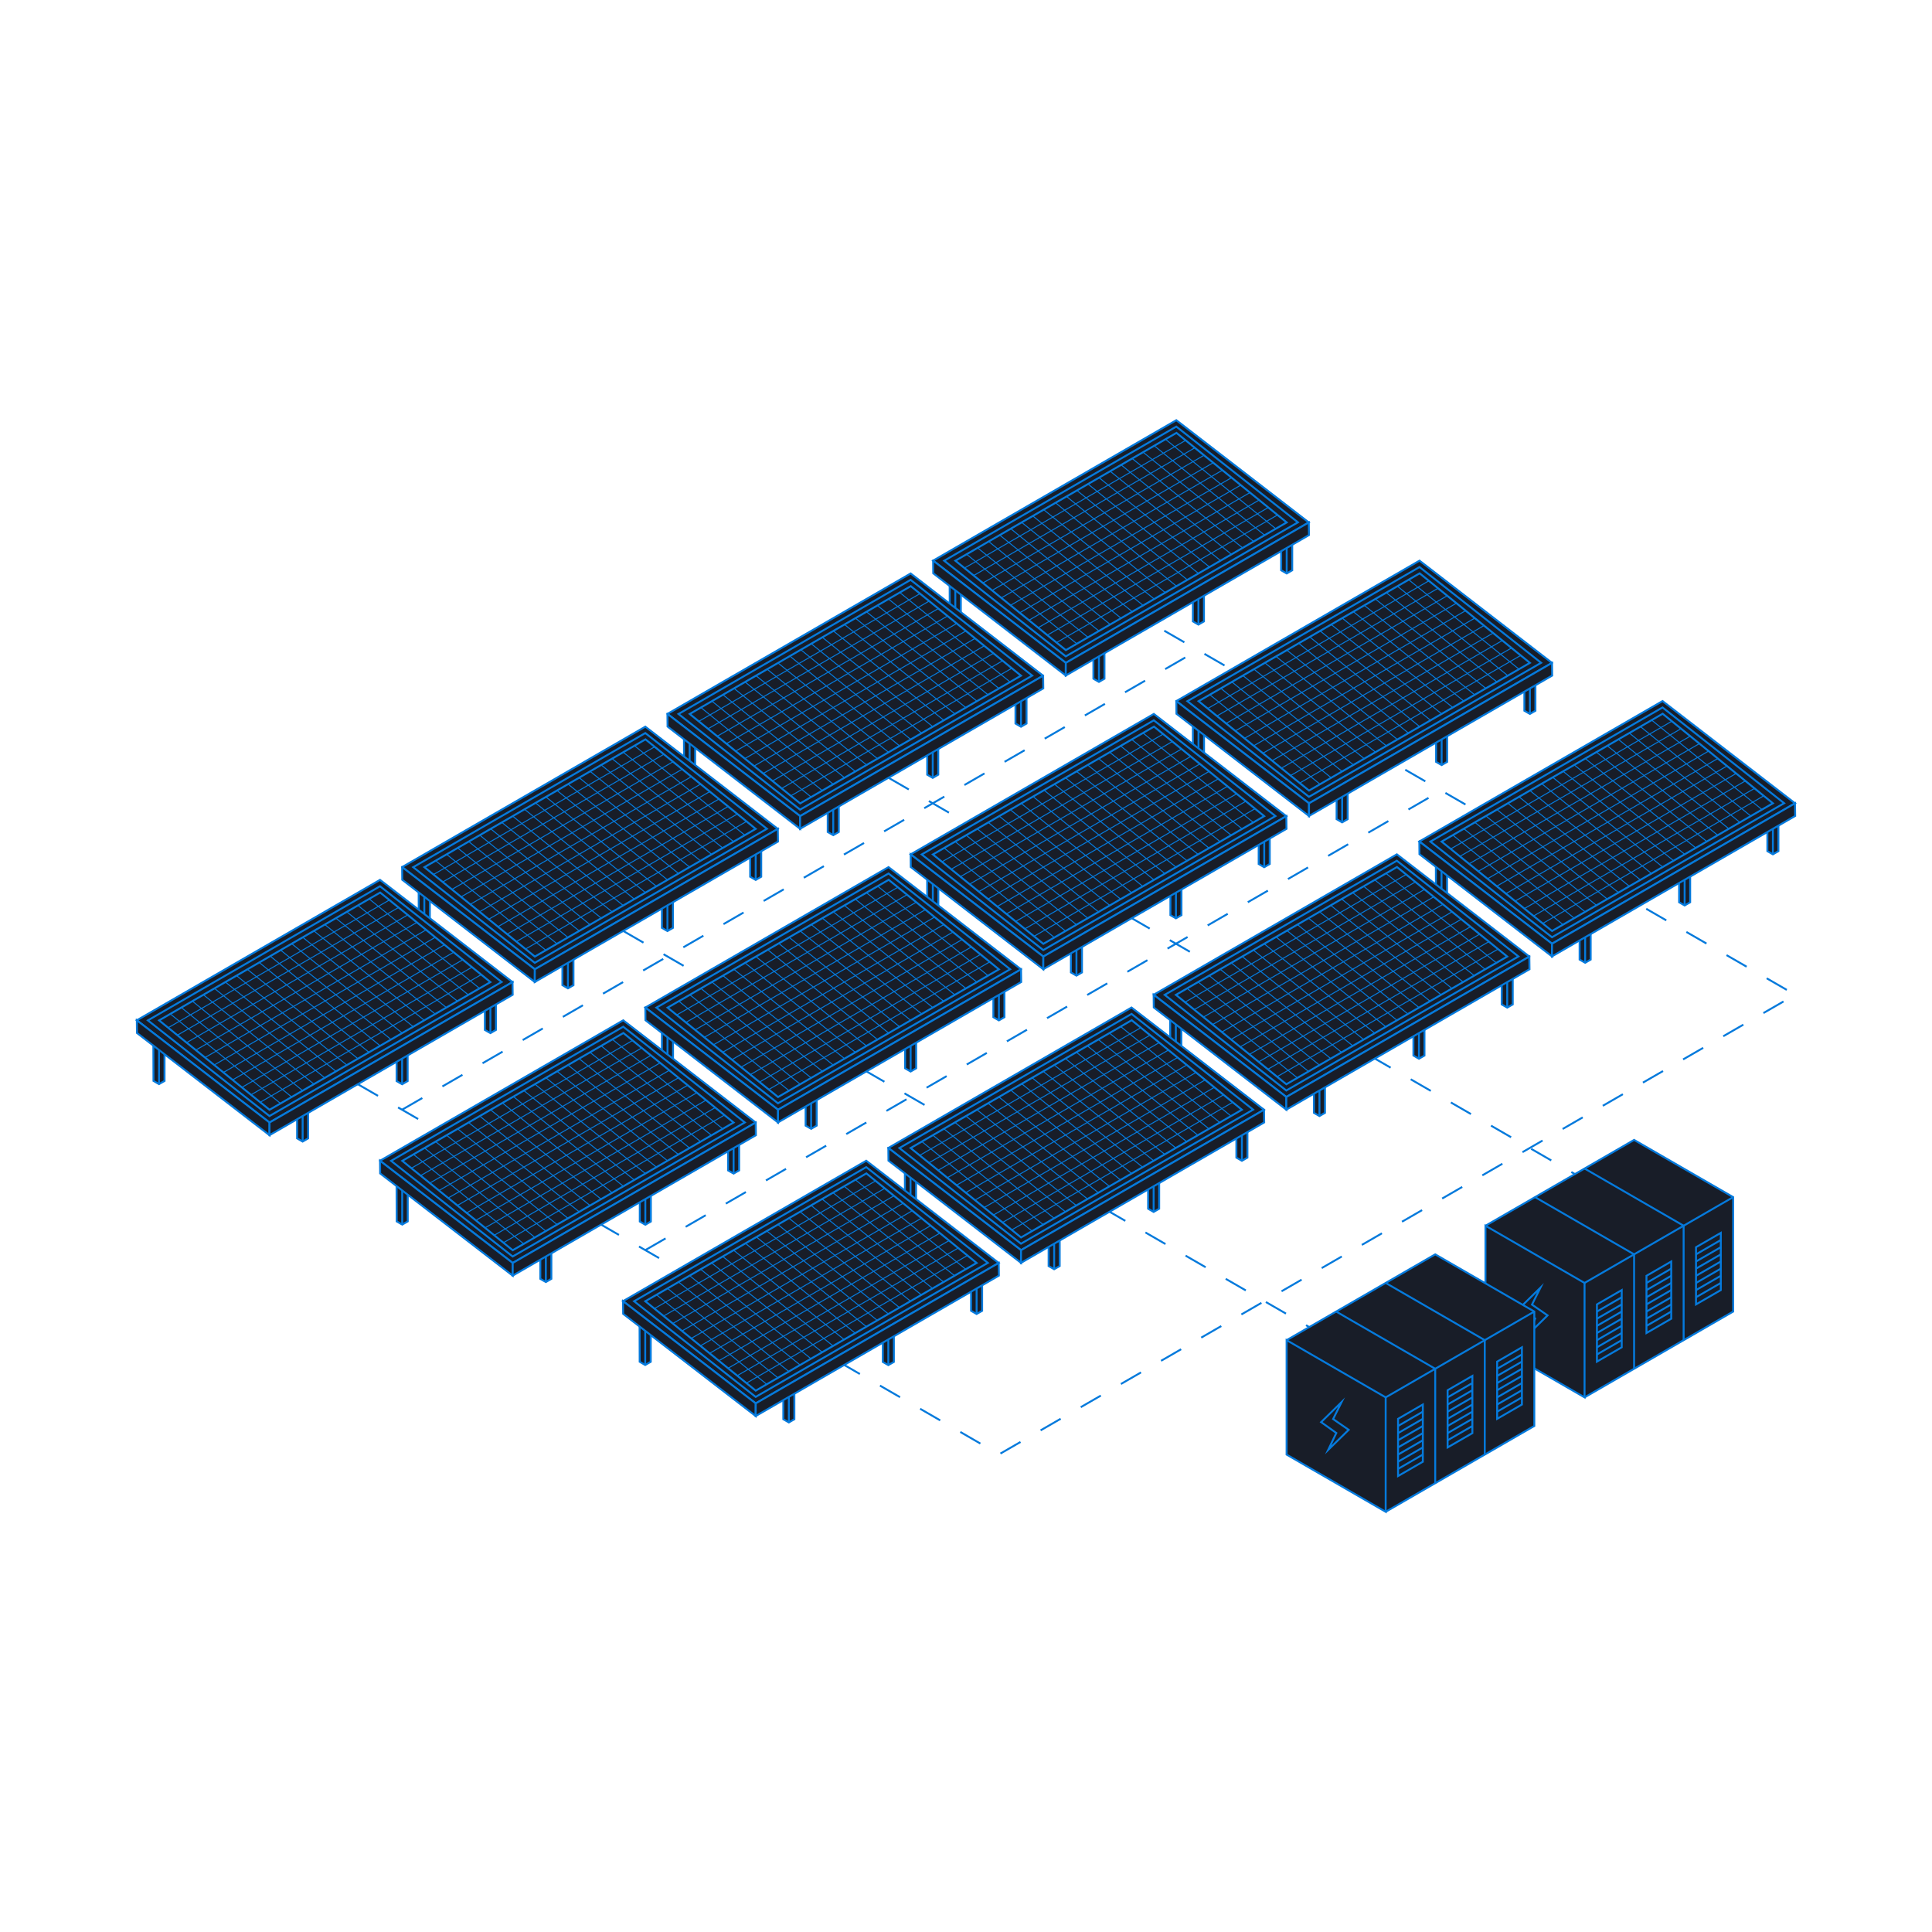 <svg id="Final_Illustrations_copy" data-name="Final Illustrations copy" xmlns="http://www.w3.org/2000/svg" viewBox="0 0 2000 2000"><defs><style>.cls-1,.cls-4{fill:none;}.cls-1,.cls-2,.cls-3,.cls-4{stroke:#057adc;stroke-miterlimit:10;}.cls-1,.cls-2,.cls-4{stroke-width:2px;}.cls-1{stroke-dasharray:24;}.cls-2,.cls-3{fill:#181d28;}</style></defs><polyline class="cls-1" points="370.51 1122.42 1034.23 1505.53 1858.36 1029.74 1194.44 646.67"/><line class="cls-1" x1="645.34" y1="963.83" x2="1370.29" y2="1382.41"/><line class="cls-1" x1="919.98" y1="805.25" x2="1639.71" y2="1220.82"/><line class="cls-1" x1="416.39" y1="1148.67" x2="1240.17" y2="673.02"/><line class="cls-1" x1="668.21" y1="1294" x2="1491.97" y2="818.36"/><polyline class="cls-2" points="1234.85 752 1234.97 788.54 1240.69 791.84 1246.41 788.54 1246.41 760.92"/><line class="cls-2" x1="1240.69" y1="791.84" x2="1240.69" y2="756.51"/><polyline class="cls-2" points="1383.65 828.18 1383.65 848 1389.38 851.31 1395.1 848 1395.1 821.58"/><line class="cls-2" x1="1389.38" y1="851.31" x2="1389.38" y2="824.88"/><polyline class="cls-2" points="1578.02 715.86 1578.02 735.75 1583.74 739.05 1589.46 735.75 1589.46 709.25"/><line class="cls-2" x1="1583.74" y1="739.05" x2="1583.74" y2="712.55"/><polyline class="cls-2" points="1486.64 768.72 1486.64 788.68 1492.37 791.99 1498.09 788.68 1498.09 762.11"/><line class="cls-2" x1="1492.37" y1="791.99" x2="1492.37" y2="765.52"/><polygon class="cls-2" points="1355.1 831.58 1217.72 725.76 1217.72 725.75 1469.48 580.4 1606.63 686.21 1606.63 686.22 1355.1 831.58"/><polygon class="cls-2" points="1217.72 725.76 1217.86 738.9 1355.05 844.7 1355.05 844.7 1355.1 831.58 1217.73 725.76 1217.72 725.76"/><polygon class="cls-2" points="1355.05 844.7 1355.1 831.58 1606.63 686.22 1606.63 686.22 1606.8 699.34 1355.05 844.7 1355.05 844.7"/><polygon class="cls-2" points="1229.17 725.86 1355.05 824.88 1595.36 686.12 1469.47 587.01 1229.17 725.86"/><polygon class="cls-2" points="1240.78 725.86 1355.1 818.41 1583.74 686.21 1469.62 593.52 1240.78 725.86"/><line class="cls-3" x1="1458.24" y1="600.11" x2="1572.47" y2="692.73"/><line class="cls-3" x1="1252.37" y1="719.16" x2="1366.49" y2="811.83"/><line class="cls-3" x1="1263.79" y1="712.55" x2="1377.93" y2="805.06"/><line class="cls-3" x1="1275.22" y1="705.94" x2="1389.38" y2="798.6"/><line class="cls-3" x1="1286.65" y1="699.34" x2="1401.06" y2="791.84"/><line class="cls-3" x1="1298.11" y1="692.76" x2="1412.26" y2="785.36"/><line class="cls-3" x1="1309.43" y1="686.21" x2="1423.91" y2="778.63"/><line class="cls-3" x1="1320.92" y1="679.51" x2="1435.15" y2="772.13"/><line class="cls-3" x1="1332.16" y1="673.02" x2="1446.59" y2="765.51"/><line class="cls-3" x1="1344.93" y1="666.3" x2="1458.04" y2="758.9"/><line class="cls-3" x1="1355.82" y1="659.34" x2="1469.62" y2="752.2"/><line class="cls-3" x1="1366.67" y1="653.19" x2="1480.92" y2="745.66"/><line class="cls-3" x1="1378.05" y1="646.48" x2="1492.48" y2="739.05"/><line class="cls-3" x1="1389.48" y1="639.87" x2="1503.89" y2="732.42"/><line class="cls-3" x1="1401.06" y1="633.26" x2="1515.42" y2="725.86"/><line class="cls-3" x1="1412.72" y1="626.97" x2="1526.58" y2="719.27"/><line class="cls-3" x1="1423.91" y1="620.17" x2="1538.14" y2="712.6"/><line class="cls-3" x1="1435.27" y1="613.67" x2="1549.58" y2="705.96"/><line class="cls-3" x1="1446.59" y1="606.84" x2="1560.87" y2="699.43"/><line class="cls-3" x1="1250.17" y1="733.46" x2="1479.14" y2="601.26"/><line class="cls-3" x1="1259.69" y1="741.18" x2="1488.44" y2="609.1"/><line class="cls-3" x1="1269.22" y1="748.89" x2="1498.16" y2="616.7"/><line class="cls-3" x1="1278.75" y1="756.61" x2="1507.67" y2="624.43"/><line class="cls-3" x1="1288.28" y1="764.32" x2="1517.18" y2="632.15"/><line class="cls-3" x1="1298" y1="771.92" x2="1526.58" y2="639.94"/><line class="cls-3" x1="1307.33" y1="779.75" x2="1536.2" y2="647.6"/><line class="cls-3" x1="1316.86" y1="787.46" x2="1545.71" y2="655.32"/><line class="cls-3" x1="1326.44" y1="795.21" x2="1555.22" y2="663.04"/><line class="cls-3" x1="1335.92" y1="802.89" x2="1564.73" y2="670.77"/><line class="cls-3" x1="1345.44" y1="810.6" x2="1574.24" y2="678.49"/><polyline class="cls-2" points="959.81 910.66 959.93 947.2 965.66 950.5 971.38 947.2 971.38 919.58"/><line class="cls-2" x1="965.66" y1="950.5" x2="965.66" y2="915.17"/><polyline class="cls-2" points="1108.62 986.85 1108.62 1006.67 1114.34 1009.97 1120.06 1006.67 1120.06 980.24"/><line class="cls-2" x1="1114.34" y1="1009.97" x2="1114.34" y2="983.55"/><polyline class="cls-2" points="1302.98 874.52 1302.98 894.41 1308.7 897.72 1314.43 894.41 1314.43 867.91"/><line class="cls-2" x1="1308.71" y1="897.72" x2="1308.71" y2="871.22"/><polyline class="cls-2" points="1211.61 927.38 1211.61 947.35 1217.33 950.65 1223.05 947.35 1223.05 920.77"/><line class="cls-2" x1="1217.33" y1="950.65" x2="1217.33" y2="924.18"/><polygon class="cls-2" points="1080.06 990.24 942.69 884.42 942.69 884.42 1194.44 739.07 1331.6 844.88 1331.6 844.88 1080.06 990.24"/><polygon class="cls-2" points="942.69 884.42 942.83 897.56 1080.01 1003.37 1080.01 1003.36 1080.06 990.24 942.69 884.42 942.69 884.42"/><polygon class="cls-2" points="1080.01 1003.36 1080.06 990.24 1331.6 844.88 1331.6 844.88 1331.77 858 1080.02 1003.37 1080.01 1003.36"/><polygon class="cls-2" points="954.13 884.53 1080.01 983.54 1320.32 844.78 1194.43 745.67 954.13 884.53"/><polygon class="cls-2" points="965.74 884.53 1080.06 977.08 1308.7 844.88 1194.59 752.19 965.74 884.53"/><line class="cls-3" x1="1183.2" y1="758.77" x2="1297.44" y2="851.39"/><line class="cls-3" x1="977.33" y1="877.82" x2="1091.45" y2="970.49"/><line class="cls-3" x1="988.76" y1="871.22" x2="1102.9" y2="963.72"/><line class="cls-3" x1="1000.18" y1="864.61" x2="1114.34" y2="957.26"/><line class="cls-3" x1="1011.61" y1="858" x2="1126.02" y2="950.5"/><line class="cls-3" x1="1023.08" y1="851.42" x2="1137.23" y2="944.03"/><line class="cls-3" x1="1034.39" y1="844.88" x2="1148.87" y2="937.29"/><line class="cls-3" x1="1045.89" y1="838.18" x2="1160.11" y2="930.79"/><line class="cls-3" x1="1057.12" y1="831.68" x2="1171.56" y2="924.18"/><line class="cls-3" x1="1069.89" y1="824.96" x2="1183" y2="917.56"/><line class="cls-3" x1="1080.78" y1="818" x2="1194.59" y2="910.86"/><line class="cls-3" x1="1091.63" y1="811.85" x2="1205.89" y2="904.33"/><line class="cls-3" x1="1103.02" y1="805.14" x2="1217.44" y2="897.71"/><line class="cls-3" x1="1114.44" y1="798.53" x2="1228.85" y2="891.08"/><line class="cls-3" x1="1126.02" y1="791.93" x2="1240.38" y2="884.53"/><line class="cls-3" x1="1137.68" y1="785.63" x2="1251.54" y2="877.93"/><line class="cls-3" x1="1148.87" y1="778.83" x2="1263.1" y2="871.26"/><line class="cls-3" x1="1160.23" y1="772.34" x2="1274.55" y2="864.63"/><line class="cls-3" x1="1171.56" y1="765.51" x2="1285.84" y2="858.09"/><line class="cls-3" x1="975.13" y1="892.13" x2="1204.1" y2="759.92"/><line class="cls-3" x1="984.66" y1="899.84" x2="1213.4" y2="767.76"/><line class="cls-3" x1="994.19" y1="907.56" x2="1223.12" y2="775.37"/><line class="cls-3" x1="1003.71" y1="915.27" x2="1232.63" y2="783.09"/><line class="cls-3" x1="1013.24" y1="922.98" x2="1242.14" y2="790.81"/><line class="cls-3" x1="1022.96" y1="930.58" x2="1251.54" y2="798.6"/><line class="cls-3" x1="1032.3" y1="938.41" x2="1261.16" y2="806.26"/><line class="cls-3" x1="1041.82" y1="946.12" x2="1270.67" y2="813.99"/><line class="cls-3" x1="1051.4" y1="953.87" x2="1280.18" y2="821.71"/><line class="cls-3" x1="1060.88" y1="961.55" x2="1289.69" y2="829.43"/><line class="cls-3" x1="1070.41" y1="969.26" x2="1299.2" y2="837.16"/><polyline class="cls-2" points="685.17 1069.24 685.29 1105.78 691.01 1109.08 696.73 1105.78 696.73 1078.16"/><line class="cls-2" x1="691.01" y1="1109.08" x2="691.01" y2="1073.75"/><polyline class="cls-2" points="833.97 1145.43 833.97 1165.25 839.7 1168.55 845.42 1165.25 845.42 1138.82"/><line class="cls-2" x1="839.69" y1="1168.55" x2="839.69" y2="1142.13"/><polyline class="cls-2" points="1028.34 1033.1 1028.34 1052.99 1034.06 1056.3 1039.78 1052.99 1039.78 1026.49"/><line class="cls-2" x1="1034.06" y1="1056.3" x2="1034.06" y2="1029.79"/><polyline class="cls-2" points="936.97 1085.96 936.97 1105.92 942.69 1109.23 948.41 1105.92 948.41 1079.35"/><line class="cls-2" x1="942.69" y1="1109.23" x2="942.69" y2="1082.76"/><polygon class="cls-2" points="805.42 1148.82 668.04 1043 668.04 1043 919.8 897.64 1056.95 1003.45 1056.95 1003.46 805.42 1148.82"/><polygon class="cls-2" points="668.04 1043 668.18 1056.14 805.37 1161.94 805.37 1161.94 805.42 1148.82 668.05 1043 668.04 1043"/><polygon class="cls-2" points="805.37 1161.94 805.42 1148.82 1056.95 1003.46 1056.95 1003.46 1057.12 1016.58 805.37 1161.94 805.37 1161.94"/><polygon class="cls-2" points="679.49 1043.11 805.36 1142.12 1045.68 1003.37 919.79 904.25 679.49 1043.11"/><polygon class="cls-2" points="691.1 1043.11 805.42 1135.66 1034.06 1003.46 919.94 910.77 691.1 1043.11"/><line class="cls-3" x1="908.56" y1="917.35" x2="1022.79" y2="1009.97"/><line class="cls-3" x1="702.69" y1="1036.4" x2="816.81" y2="1129.07"/><line class="cls-3" x1="714.11" y1="1029.79" x2="828.25" y2="1122.3"/><line class="cls-3" x1="725.54" y1="1023.19" x2="839.69" y2="1115.84"/><line class="cls-3" x1="736.97" y1="1016.58" x2="851.37" y2="1109.08"/><line class="cls-3" x1="748.43" y1="1010" x2="862.58" y2="1102.6"/><line class="cls-3" x1="759.75" y1="1003.46" x2="874.23" y2="1095.87"/><line class="cls-3" x1="771.24" y1="996.76" x2="885.47" y2="1089.37"/><line class="cls-3" x1="782.48" y1="990.26" x2="896.91" y2="1082.75"/><line class="cls-3" x1="795.25" y1="983.54" x2="908.36" y2="1076.14"/><line class="cls-3" x1="806.14" y1="976.58" x2="919.94" y2="1069.44"/><line class="cls-3" x1="816.99" y1="970.43" x2="931.24" y2="1062.91"/><line class="cls-3" x1="828.37" y1="963.72" x2="942.8" y2="1056.29"/><line class="cls-3" x1="839.8" y1="957.11" x2="954.21" y2="1049.66"/><line class="cls-3" x1="851.37" y1="950.5" x2="965.74" y2="1043.11"/><line class="cls-3" x1="863.04" y1="944.21" x2="976.9" y2="1036.51"/><line class="cls-3" x1="874.23" y1="937.41" x2="988.46" y2="1029.84"/><line class="cls-3" x1="885.59" y1="930.92" x2="999.9" y2="1023.21"/><line class="cls-3" x1="896.91" y1="924.09" x2="1011.19" y2="1016.67"/><line class="cls-3" x1="700.49" y1="1050.71" x2="929.46" y2="918.5"/><line class="cls-3" x1="710.01" y1="1058.42" x2="938.76" y2="926.34"/><line class="cls-3" x1="719.54" y1="1066.14" x2="948.48" y2="933.95"/><line class="cls-3" x1="729.07" y1="1073.85" x2="957.99" y2="941.67"/><line class="cls-3" x1="738.6" y1="1081.56" x2="967.5" y2="949.39"/><line class="cls-3" x1="748.32" y1="1089.16" x2="976.9" y2="957.18"/><line class="cls-3" x1="757.65" y1="1096.99" x2="986.52" y2="964.84"/><line class="cls-3" x1="767.18" y1="1104.7" x2="996.03" y2="972.57"/><line class="cls-3" x1="776.76" y1="1112.45" x2="1005.54" y2="980.29"/><line class="cls-3" x1="786.24" y1="1120.13" x2="1015.05" y2="988.01"/><line class="cls-3" x1="795.76" y1="1127.84" x2="1024.56" y2="995.74"/><polyline class="cls-2" points="410.52 1227.84 410.65 1264.38 416.37 1267.68 422.09 1264.38 422.09 1236.76"/><line class="cls-2" x1="416.37" y1="1267.68" x2="416.37" y2="1232.35"/><polyline class="cls-2" points="559.33 1304.02 559.33 1323.85 565.05 1327.15 570.77 1323.85 570.77 1297.42"/><line class="cls-2" x1="565.05" y1="1327.15" x2="565.05" y2="1300.72"/><polyline class="cls-2" points="753.7 1191.69 753.7 1211.59 759.42 1214.89 765.14 1211.59 765.14 1185.09"/><line class="cls-2" x1="759.42" y1="1214.89" x2="759.42" y2="1188.39"/><polyline class="cls-2" points="662.32 1244.56 662.32 1264.52 668.04 1267.83 673.76 1264.52 673.76 1237.95"/><line class="cls-2" x1="668.04" y1="1267.83" x2="668.04" y2="1241.36"/><polygon class="cls-2" points="530.77 1307.42 393.4 1201.6 393.4 1201.59 645.15 1056.24 782.31 1162.05 782.31 1162.06 530.77 1307.42"/><polygon class="cls-2" points="393.4 1201.6 393.54 1214.74 530.72 1320.54 530.72 1320.54 530.77 1307.42 393.4 1201.6 393.4 1201.6"/><polygon class="cls-2" points="530.72 1320.54 530.77 1307.42 782.31 1162.06 782.31 1162.06 782.48 1175.18 530.73 1320.54 530.72 1320.54"/><polygon class="cls-2" points="404.84 1201.7 530.72 1300.72 771.03 1161.96 645.15 1062.85 404.84 1201.7"/><polygon class="cls-2" points="416.45 1201.7 530.77 1294.25 759.42 1162.05 645.3 1069.37 416.45 1201.7"/><line class="cls-3" x1="633.91" y1="1075.95" x2="748.15" y2="1168.57"/><line class="cls-3" x1="428.04" y1="1195" x2="542.16" y2="1287.67"/><line class="cls-3" x1="439.47" y1="1188.39" x2="553.61" y2="1280.9"/><line class="cls-3" x1="450.9" y1="1181.78" x2="565.05" y2="1274.43"/><line class="cls-3" x1="462.32" y1="1175.18" x2="576.73" y2="1267.68"/><line class="cls-3" x1="473.79" y1="1168.6" x2="587.94" y2="1261.2"/><line class="cls-3" x1="485.1" y1="1162.05" x2="599.59" y2="1254.47"/><line class="cls-3" x1="496.6" y1="1155.35" x2="610.82" y2="1247.97"/><line class="cls-3" x1="507.83" y1="1148.86" x2="622.27" y2="1241.35"/><line class="cls-3" x1="520.6" y1="1142.14" x2="633.71" y2="1234.74"/><line class="cls-3" x1="531.49" y1="1135.18" x2="645.3" y2="1228.04"/><line class="cls-3" x1="542.35" y1="1129.03" x2="656.6" y2="1221.5"/><line class="cls-3" x1="553.73" y1="1122.32" x2="668.15" y2="1214.89"/><line class="cls-3" x1="565.16" y1="1115.71" x2="679.56" y2="1208.26"/><line class="cls-3" x1="576.73" y1="1109.1" x2="691.1" y2="1201.7"/><line class="cls-3" x1="588.4" y1="1102.81" x2="702.25" y2="1195.11"/><line class="cls-3" x1="599.59" y1="1096.01" x2="713.82" y2="1188.44"/><line class="cls-3" x1="610.94" y1="1089.51" x2="725.26" y2="1181.8"/><line class="cls-3" x1="622.27" y1="1082.68" x2="736.55" y2="1175.27"/><line class="cls-3" x1="425.84" y1="1209.3" x2="654.81" y2="1077.1"/><line class="cls-3" x1="435.37" y1="1217.02" x2="664.12" y2="1084.94"/><line class="cls-3" x1="444.9" y1="1224.73" x2="673.83" y2="1092.54"/><line class="cls-3" x1="454.42" y1="1232.44" x2="683.34" y2="1100.27"/><line class="cls-3" x1="463.95" y1="1240.16" x2="692.85" y2="1107.99"/><line class="cls-3" x1="473.67" y1="1247.76" x2="702.25" y2="1115.78"/><line class="cls-3" x1="483.01" y1="1255.59" x2="711.87" y2="1123.44"/><line class="cls-3" x1="492.54" y1="1263.3" x2="721.38" y2="1131.16"/><line class="cls-3" x1="502.11" y1="1271.05" x2="730.89" y2="1138.88"/><line class="cls-3" x1="511.59" y1="1278.73" x2="740.4" y2="1146.61"/><line class="cls-3" x1="521.12" y1="1286.44" x2="749.91" y2="1154.33"/><polyline class="cls-2" points="1486.41 897.35 1486.53 933.88 1492.25 937.19 1497.98 933.88 1497.98 906.27"/><line class="cls-2" x1="1492.25" y1="937.19" x2="1492.25" y2="901.85"/><polyline class="cls-2" points="1635.21 973.53 1635.21 993.35 1640.94 996.66 1646.66 993.35 1646.66 966.93"/><line class="cls-2" x1="1640.94" y1="996.66" x2="1640.94" y2="970.23"/><polyline class="cls-2" points="1829.58 861.2 1829.58 881.1 1835.3 884.4 1841.02 881.1 1841.02 854.6"/><line class="cls-2" x1="1835.3" y1="884.4" x2="1835.3" y2="857.9"/><polyline class="cls-2" points="1738.21 914.06 1738.21 934.03 1743.93 937.33 1749.65 934.03 1749.65 907.46"/><line class="cls-2" x1="1743.93" y1="937.33" x2="1743.93" y2="910.87"/><polygon class="cls-2" points="1606.66 976.93 1469.29 871.1 1469.29 871.1 1721.04 725.75 1858.19 831.56 1858.19 831.56 1606.66 976.93"/><polygon class="cls-2" points="1469.28 871.11 1469.42 884.25 1606.61 990.05 1606.61 990.05 1606.66 976.93 1469.29 871.1 1469.28 871.11"/><polygon class="cls-2" points="1606.61 990.05 1606.66 976.93 1858.19 831.56 1858.19 831.56 1858.36 844.68 1606.61 990.05 1606.61 990.05"/><polygon class="cls-2" points="1480.73 871.21 1606.61 970.23 1846.92 831.47 1721.03 732.36 1480.73 871.21"/><polygon class="cls-2" points="1492.34 871.21 1606.66 963.76 1835.3 831.56 1721.18 738.87 1492.34 871.21"/><line class="cls-3" x1="1709.8" y1="745.46" x2="1824.03" y2="838.08"/><line class="cls-3" x1="1503.93" y1="864.51" x2="1618.05" y2="957.18"/><line class="cls-3" x1="1515.36" y1="857.9" x2="1629.49" y2="950.4"/><line class="cls-3" x1="1526.78" y1="851.29" x2="1640.94" y2="943.94"/><line class="cls-3" x1="1538.21" y1="844.68" x2="1652.62" y2="937.19"/><line class="cls-3" x1="1549.67" y1="838.11" x2="1663.82" y2="930.71"/><line class="cls-3" x1="1560.99" y1="831.56" x2="1675.47" y2="923.97"/><line class="cls-3" x1="1572.49" y1="824.86" x2="1686.71" y2="917.48"/><line class="cls-3" x1="1583.72" y1="818.37" x2="1698.15" y2="910.86"/><line class="cls-3" x1="1596.49" y1="811.65" x2="1709.6" y2="904.24"/><line class="cls-3" x1="1607.38" y1="804.68" x2="1721.18" y2="897.54"/><line class="cls-3" x1="1618.23" y1="798.54" x2="1732.48" y2="891.01"/><line class="cls-3" x1="1629.62" y1="791.82" x2="1744.04" y2="884.39"/><line class="cls-3" x1="1641.04" y1="785.22" x2="1755.45" y2="877.77"/><line class="cls-3" x1="1652.62" y1="778.61" x2="1766.98" y2="871.21"/><line class="cls-3" x1="1664.28" y1="772.32" x2="1778.14" y2="864.61"/><line class="cls-3" x1="1675.47" y1="765.51" x2="1789.7" y2="857.94"/><line class="cls-3" x1="1686.83" y1="759.02" x2="1801.15" y2="851.31"/><line class="cls-3" x1="1698.15" y1="752.19" x2="1812.43" y2="844.77"/><line class="cls-3" x1="1501.73" y1="878.81" x2="1730.7" y2="746.6"/><line class="cls-3" x1="1511.25" y1="886.52" x2="1740" y2="754.45"/><line class="cls-3" x1="1520.78" y1="894.24" x2="1749.72" y2="762.05"/><line class="cls-3" x1="1530.31" y1="901.95" x2="1759.23" y2="769.77"/><line class="cls-3" x1="1539.84" y1="909.67" x2="1768.74" y2="777.5"/><line class="cls-3" x1="1549.56" y1="917.27" x2="1778.14" y2="785.29"/><line class="cls-3" x1="1558.89" y1="925.09" x2="1787.76" y2="792.95"/><line class="cls-3" x1="1568.42" y1="932.81" x2="1797.27" y2="800.67"/><line class="cls-3" x1="1578" y1="940.56" x2="1806.78" y2="808.39"/><line class="cls-3" x1="1587.48" y1="948.23" x2="1816.29" y2="816.12"/><line class="cls-3" x1="1597.01" y1="955.95" x2="1825.8" y2="823.84"/><polyline class="cls-2" points="1211.37 1056.01 1211.5 1092.55 1217.22 1095.85 1222.94 1092.55 1222.94 1064.93"/><line class="cls-2" x1="1217.22" y1="1095.85" x2="1217.22" y2="1060.52"/><polyline class="cls-2" points="1360.18 1132.19 1360.18 1152.02 1365.9 1155.32 1371.62 1152.02 1371.62 1125.59"/><line class="cls-2" x1="1365.9" y1="1155.32" x2="1365.9" y2="1128.89"/><polyline class="cls-2" points="1554.55 1019.87 1554.55 1039.76 1560.27 1043.07 1565.99 1039.76 1565.99 1013.26"/><line class="cls-2" x1="1560.27" y1="1043.06" x2="1560.27" y2="1016.56"/><polyline class="cls-2" points="1463.17 1072.73 1463.17 1092.69 1468.89 1096 1474.61 1092.69 1474.61 1066.12"/><line class="cls-2" x1="1468.89" y1="1096" x2="1468.89" y2="1069.53"/><polygon class="cls-2" points="1331.62 1135.59 1194.25 1029.77 1194.25 1029.76 1446.01 884.41 1583.16 990.22 1583.16 990.23 1331.62 1135.59"/><polygon class="cls-2" points="1194.25 1029.77 1194.39 1042.91 1331.57 1148.71 1331.57 1148.71 1331.62 1135.59 1194.25 1029.77 1194.25 1029.77"/><polygon class="cls-2" points="1331.57 1148.71 1331.62 1135.59 1583.16 990.23 1583.16 990.23 1583.33 1003.35 1331.58 1148.71 1331.57 1148.71"/><polygon class="cls-2" points="1205.69 1029.87 1331.57 1128.89 1571.88 990.13 1446 891.02 1205.69 1029.87"/><polygon class="cls-2" points="1217.3 1029.87 1331.62 1122.42 1560.27 990.22 1446.15 897.53 1217.3 1029.87"/><line class="cls-3" x1="1434.76" y1="904.12" x2="1549" y2="996.74"/><line class="cls-3" x1="1228.89" y1="1023.17" x2="1343.01" y2="1115.84"/><line class="cls-3" x1="1240.32" y1="1016.56" x2="1354.46" y2="1109.07"/><line class="cls-3" x1="1251.75" y1="1009.95" x2="1365.9" y2="1102.61"/><line class="cls-3" x1="1263.17" y1="1003.35" x2="1377.58" y2="1095.85"/><line class="cls-3" x1="1274.64" y1="996.77" x2="1388.79" y2="1089.37"/><line class="cls-3" x1="1285.95" y1="990.22" x2="1400.44" y2="1082.64"/><line class="cls-3" x1="1297.45" y1="983.52" x2="1411.67" y2="1076.14"/><line class="cls-3" x1="1308.68" y1="977.03" x2="1423.12" y2="1069.52"/><line class="cls-3" x1="1321.45" y1="970.31" x2="1434.56" y2="1062.91"/><line class="cls-3" x1="1332.34" y1="963.35" x2="1446.15" y2="1056.21"/><line class="cls-3" x1="1343.19" y1="957.2" x2="1457.45" y2="1049.67"/><line class="cls-3" x1="1354.58" y1="950.49" x2="1469" y2="1043.06"/><line class="cls-3" x1="1366.01" y1="943.88" x2="1480.41" y2="1036.43"/><line class="cls-3" x1="1377.58" y1="937.27" x2="1491.95" y2="1029.87"/><line class="cls-3" x1="1389.25" y1="930.98" x2="1503.1" y2="1023.28"/><line class="cls-3" x1="1400.44" y1="924.18" x2="1514.67" y2="1016.61"/><line class="cls-3" x1="1411.79" y1="917.68" x2="1526.11" y2="1009.97"/><line class="cls-3" x1="1423.12" y1="910.85" x2="1537.4" y2="1003.44"/><line class="cls-3" x1="1226.69" y1="1037.47" x2="1455.66" y2="905.27"/><line class="cls-3" x1="1236.22" y1="1045.19" x2="1464.97" y2="913.11"/><line class="cls-3" x1="1245.75" y1="1052.9" x2="1474.68" y2="920.71"/><line class="cls-3" x1="1255.27" y1="1060.62" x2="1484.19" y2="928.44"/><line class="cls-3" x1="1264.8" y1="1068.33" x2="1493.7" y2="936.16"/><line class="cls-3" x1="1274.52" y1="1075.93" x2="1503.1" y2="943.95"/><line class="cls-3" x1="1283.86" y1="1083.76" x2="1512.72" y2="951.61"/><line class="cls-3" x1="1293.39" y1="1091.47" x2="1522.23" y2="959.33"/><line class="cls-3" x1="1302.96" y1="1099.22" x2="1531.74" y2="967.05"/><line class="cls-3" x1="1312.44" y1="1106.9" x2="1541.25" y2="974.78"/><line class="cls-3" x1="1321.97" y1="1114.61" x2="1550.76" y2="982.5"/><polyline class="cls-2" points="936.73 1214.59 936.85 1251.13 942.57 1254.43 948.3 1251.13 948.3 1223.51"/><line class="cls-2" x1="942.57" y1="1254.43" x2="942.57" y2="1219.1"/><polyline class="cls-2" points="1085.53 1290.77 1085.53 1310.6 1091.26 1313.9 1096.98 1310.6 1096.98 1284.17"/><line class="cls-2" x1="1091.26" y1="1313.9" x2="1091.26" y2="1287.47"/><polyline class="cls-2" points="1279.9 1178.44 1279.9 1198.34 1285.62 1201.64 1291.34 1198.34 1291.34 1171.84"/><line class="cls-2" x1="1285.62" y1="1201.64" x2="1285.62" y2="1175.14"/><polyline class="cls-2" points="1188.53 1231.31 1188.53 1251.27 1194.25 1254.58 1199.97 1251.27 1199.97 1224.7"/><line class="cls-2" x1="1194.25" y1="1254.58" x2="1194.25" y2="1228.11"/><polygon class="cls-2" points="1056.98 1294.17 919.61 1188.35 919.61 1188.34 1171.36 1042.99 1308.51 1148.8 1308.51 1148.8 1056.98 1294.17"/><polygon class="cls-2" points="919.6 1188.35 919.74 1201.49 1056.93 1307.29 1056.93 1307.29 1056.98 1294.17 919.61 1188.35 919.6 1188.35"/><polygon class="cls-2" points="1056.93 1307.29 1056.98 1294.17 1308.51 1148.8 1308.52 1148.81 1308.68 1161.93 1056.93 1307.29 1056.93 1307.29"/><polygon class="cls-2" points="931.05 1188.45 1056.92 1287.47 1297.24 1148.71 1171.35 1049.6 931.05 1188.45"/><polygon class="cls-2" points="942.66 1188.45 1056.98 1281 1285.62 1148.8 1171.5 1056.12 942.66 1188.45"/><line class="cls-3" x1="1160.12" y1="1062.7" x2="1274.35" y2="1155.32"/><line class="cls-3" x1="954.25" y1="1181.75" x2="1068.37" y2="1274.42"/><line class="cls-3" x1="965.68" y1="1175.14" x2="1079.81" y2="1267.65"/><line class="cls-3" x1="977.1" y1="1168.53" x2="1091.26" y2="1261.18"/><line class="cls-3" x1="988.53" y1="1161.93" x2="1102.94" y2="1254.43"/><line class="cls-3" x1="999.99" y1="1155.35" x2="1114.14" y2="1247.95"/><line class="cls-3" x1="1011.31" y1="1148.8" x2="1125.79" y2="1241.22"/><line class="cls-3" x1="1022.81" y1="1142.1" x2="1137.03" y2="1234.72"/><line class="cls-3" x1="1034.04" y1="1135.61" x2="1148.47" y2="1228.1"/><line class="cls-3" x1="1046.81" y1="1128.89" x2="1159.92" y2="1221.49"/><line class="cls-3" x1="1057.7" y1="1121.93" x2="1171.5" y2="1214.79"/><line class="cls-3" x1="1068.55" y1="1115.78" x2="1182.8" y2="1208.25"/><line class="cls-3" x1="1079.94" y1="1109.07" x2="1194.36" y2="1201.64"/><line class="cls-3" x1="1091.36" y1="1102.46" x2="1205.77" y2="1195.01"/><line class="cls-3" x1="1102.94" y1="1095.85" x2="1217.3" y2="1188.45"/><line class="cls-3" x1="1114.6" y1="1089.56" x2="1228.46" y2="1181.85"/><line class="cls-3" x1="1125.79" y1="1082.76" x2="1240.02" y2="1175.19"/><line class="cls-3" x1="1137.15" y1="1076.26" x2="1251.47" y2="1168.55"/><line class="cls-3" x1="1148.47" y1="1069.43" x2="1262.75" y2="1162.02"/><line class="cls-3" x1="952.05" y1="1196.05" x2="1181.02" y2="1063.84"/><line class="cls-3" x1="961.57" y1="1203.77" x2="1190.32" y2="1071.69"/><line class="cls-3" x1="971.1" y1="1211.48" x2="1200.04" y2="1079.29"/><line class="cls-3" x1="980.63" y1="1219.19" x2="1209.55" y2="1087.02"/><line class="cls-3" x1="990.16" y1="1226.91" x2="1219.06" y2="1094.74"/><line class="cls-3" x1="999.88" y1="1234.51" x2="1228.46" y2="1102.53"/><line class="cls-3" x1="1009.21" y1="1242.34" x2="1238.08" y2="1110.19"/><line class="cls-3" x1="1018.74" y1="1250.05" x2="1247.59" y2="1117.91"/><line class="cls-3" x1="1028.32" y1="1257.8" x2="1257.1" y2="1125.63"/><line class="cls-3" x1="1037.8" y1="1265.48" x2="1266.61" y2="1133.36"/><line class="cls-3" x1="1047.33" y1="1273.19" x2="1276.12" y2="1141.08"/><polyline class="cls-2" points="662.09 1373.19 662.21 1409.72 667.93 1413.03 673.65 1409.72 673.65 1382.11"/><line class="cls-2" x1="667.93" y1="1413.03" x2="667.93" y2="1377.69"/><polyline class="cls-2" points="810.89 1449.37 810.89 1469.19 816.61 1472.5 822.33 1469.19 822.33 1442.77"/><line class="cls-2" x1="816.61" y1="1472.5" x2="816.61" y2="1446.07"/><polyline class="cls-2" points="1005.26 1337.04 1005.26 1356.94 1010.98 1360.24 1016.7 1356.94 1016.7 1330.43"/><line class="cls-2" x1="1010.98" y1="1360.24" x2="1010.98" y2="1333.74"/><polyline class="cls-2" points="913.88 1389.9 913.88 1409.87 919.6 1413.17 925.33 1409.87 925.33 1383.3"/><line class="cls-2" x1="919.6" y1="1413.17" x2="919.6" y2="1386.71"/><polygon class="cls-2" points="782.33 1452.77 644.96 1346.94 644.96 1346.94 896.72 1201.59 1033.87 1307.4 1033.87 1307.4 782.33 1452.77"/><polygon class="cls-2" points="644.96 1346.95 645.1 1360.09 782.28 1465.89 782.28 1465.89 782.33 1452.77 644.96 1346.94 644.96 1346.95"/><polygon class="cls-2" points="782.28 1465.89 782.33 1452.77 1033.87 1307.4 1033.87 1307.4 1034.04 1320.52 782.29 1465.89 782.28 1465.89"/><polygon class="cls-2" points="656.4 1347.05 782.28 1446.07 1022.6 1307.31 896.71 1208.2 656.4 1347.05"/><polygon class="cls-2" points="668.01 1347.05 782.33 1439.6 1010.98 1307.4 896.86 1214.71 668.01 1347.05"/><line class="cls-3" x1="885.47" y1="1221.3" x2="999.71" y2="1313.92"/><line class="cls-3" x1="679.61" y1="1340.35" x2="793.72" y2="1433.01"/><line class="cls-3" x1="691.03" y1="1333.74" x2="805.17" y2="1426.24"/><line class="cls-3" x1="702.46" y1="1327.13" x2="816.61" y2="1419.78"/><line class="cls-3" x1="713.88" y1="1320.52" x2="828.29" y2="1413.03"/><line class="cls-3" x1="725.35" y1="1313.95" x2="839.5" y2="1406.55"/><line class="cls-3" x1="736.67" y1="1307.4" x2="851.15" y2="1399.81"/><line class="cls-3" x1="748.16" y1="1300.7" x2="862.39" y2="1393.32"/><line class="cls-3" x1="759.39" y1="1294.21" x2="873.83" y2="1386.7"/><line class="cls-3" x1="772.16" y1="1287.49" x2="885.27" y2="1380.08"/><line class="cls-3" x1="783.06" y1="1280.52" x2="896.86" y2="1373.38"/><line class="cls-3" x1="793.91" y1="1274.38" x2="908.16" y2="1366.85"/><line class="cls-3" x1="805.29" y1="1267.66" x2="919.71" y2="1360.23"/><line class="cls-3" x1="816.72" y1="1261.06" x2="931.13" y2="1353.61"/><line class="cls-3" x1="828.29" y1="1254.45" x2="942.66" y2="1347.05"/><line class="cls-3" x1="839.96" y1="1248.16" x2="953.81" y2="1340.45"/><line class="cls-3" x1="851.15" y1="1241.35" x2="965.38" y2="1333.78"/><line class="cls-3" x1="862.5" y1="1234.86" x2="976.82" y2="1327.15"/><line class="cls-3" x1="873.83" y1="1228.03" x2="988.11" y2="1320.61"/><line class="cls-3" x1="677.4" y1="1354.65" x2="906.38" y2="1222.44"/><line class="cls-3" x1="686.93" y1="1362.36" x2="915.68" y2="1230.29"/><line class="cls-3" x1="696.46" y1="1370.08" x2="925.4" y2="1237.89"/><line class="cls-3" x1="705.99" y1="1377.79" x2="934.91" y2="1245.61"/><line class="cls-3" x1="715.51" y1="1385.51" x2="944.42" y2="1253.34"/><line class="cls-3" x1="725.23" y1="1393.11" x2="953.81" y2="1261.13"/><line class="cls-3" x1="734.57" y1="1400.93" x2="963.44" y2="1268.79"/><line class="cls-3" x1="744.1" y1="1408.65" x2="972.94" y2="1276.51"/><line class="cls-3" x1="753.67" y1="1416.4" x2="982.45" y2="1284.23"/><line class="cls-3" x1="763.15" y1="1424.07" x2="991.96" y2="1291.96"/><line class="cls-3" x1="772.68" y1="1431.79" x2="1001.47" y2="1299.68"/><polyline class="cls-2" points="983.09 606.6 983.21 643.13 988.93 646.44 994.65 643.13 994.65 615.52"/><line class="cls-2" x1="988.93" y1="646.44" x2="988.93" y2="611.11"/><polyline class="cls-2" points="1131.89 682.78 1131.89 702.6 1137.61 705.91 1143.34 702.6 1143.34 676.18"/><line class="cls-2" x1="1137.61" y1="705.91" x2="1137.61" y2="679.48"/><polyline class="cls-2" points="1326.26 570.45 1326.26 590.35 1331.98 593.65 1337.7 590.35 1337.7 563.85"/><line class="cls-2" x1="1331.98" y1="593.65" x2="1331.98" y2="567.15"/><polyline class="cls-2" points="1234.88 623.31 1234.88 643.28 1240.61 646.58 1246.33 643.28 1246.33 616.71"/><line class="cls-2" x1="1240.61" y1="646.58" x2="1240.61" y2="620.12"/><polygon class="cls-2" points="1103.34 686.18 965.96 580.35 965.96 580.35 1217.72 435 1354.87 540.81 1354.87 540.81 1103.34 686.18"/><polygon class="cls-2" points="965.96 580.36 966.1 593.5 1103.28 699.3 1103.29 699.3 1103.34 686.18 965.97 580.35 965.96 580.36"/><polygon class="cls-2" points="1103.29 699.3 1103.34 686.18 1354.87 540.81 1354.87 540.81 1355.04 553.93 1103.29 699.3 1103.29 699.3"/><polygon class="cls-2" points="977.4 580.46 1103.28 679.48 1343.6 540.72 1217.71 441.61 977.4 580.46"/><polygon class="cls-2" points="989.01 580.46 1103.34 673.01 1331.98 540.81 1217.86 448.12 989.01 580.46"/><line class="cls-3" x1="1206.48" y1="454.71" x2="1320.71" y2="547.33"/><line class="cls-3" x1="1000.61" y1="573.76" x2="1114.73" y2="666.43"/><line class="cls-3" x1="1012.03" y1="567.15" x2="1126.17" y2="659.65"/><line class="cls-3" x1="1023.46" y1="560.54" x2="1137.61" y2="653.19"/><line class="cls-3" x1="1034.89" y1="553.93" x2="1149.29" y2="646.44"/><line class="cls-3" x1="1046.35" y1="547.36" x2="1160.5" y2="639.96"/><line class="cls-3" x1="1057.67" y1="540.81" x2="1172.15" y2="633.22"/><line class="cls-3" x1="1069.16" y1="534.11" x2="1183.39" y2="626.73"/><line class="cls-3" x1="1080.4" y1="527.62" x2="1194.83" y2="620.11"/><line class="cls-3" x1="1093.17" y1="520.9" x2="1206.28" y2="613.49"/><line class="cls-3" x1="1104.06" y1="513.93" x2="1217.86" y2="606.79"/><line class="cls-3" x1="1114.91" y1="507.79" x2="1229.16" y2="600.26"/><line class="cls-3" x1="1126.29" y1="501.07" x2="1240.72" y2="593.64"/><line class="cls-3" x1="1137.72" y1="494.47" x2="1252.13" y2="587.02"/><line class="cls-3" x1="1149.29" y1="487.86" x2="1263.66" y2="580.46"/><line class="cls-3" x1="1160.96" y1="481.57" x2="1274.82" y2="573.86"/><line class="cls-3" x1="1172.15" y1="474.76" x2="1286.38" y2="567.19"/><line class="cls-3" x1="1183.5" y1="468.27" x2="1297.82" y2="560.56"/><line class="cls-3" x1="1194.83" y1="461.44" x2="1309.11" y2="554.02"/><line class="cls-3" x1="998.4" y1="588.06" x2="1227.38" y2="455.85"/><line class="cls-3" x1="1007.93" y1="595.78" x2="1236.68" y2="463.7"/><line class="cls-3" x1="1017.46" y1="603.49" x2="1246.4" y2="471.3"/><line class="cls-3" x1="1026.99" y1="611.2" x2="1255.91" y2="479.02"/><line class="cls-3" x1="1036.52" y1="618.92" x2="1265.42" y2="486.75"/><line class="cls-3" x1="1046.24" y1="626.52" x2="1274.82" y2="494.54"/><line class="cls-3" x1="1055.57" y1="634.34" x2="1284.44" y2="502.2"/><line class="cls-3" x1="1065.1" y1="642.06" x2="1293.95" y2="509.92"/><line class="cls-3" x1="1074.67" y1="649.81" x2="1303.45" y2="517.64"/><line class="cls-3" x1="1084.16" y1="657.48" x2="1312.97" y2="525.37"/><line class="cls-3" x1="1093.68" y1="665.2" x2="1322.48" y2="533.09"/><polyline class="cls-2" points="708.05 765.26 708.17 801.8 713.9 805.1 719.62 801.8 719.62 774.18"/><line class="cls-2" x1="713.9" y1="805.1" x2="713.9" y2="769.77"/><polyline class="cls-2" points="856.86 841.44 856.86 861.27 862.58 864.57 868.3 861.27 868.3 834.84"/><line class="cls-2" x1="862.58" y1="864.57" x2="862.58" y2="838.14"/><polyline class="cls-2" points="1051.22 729.12 1051.22 749.01 1056.94 752.32 1062.67 749.01 1062.67 722.51"/><line class="cls-2" x1="1056.94" y1="752.31" x2="1056.94" y2="725.81"/><polyline class="cls-2" points="959.85 781.98 959.85 801.94 965.57 805.25 971.29 801.94 971.29 775.37"/><line class="cls-2" x1="965.57" y1="805.25" x2="965.57" y2="778.78"/><polygon class="cls-2" points="828.3 844.84 690.93 739.02 690.93 739.01 942.68 593.66 1079.83 699.47 1079.83 699.48 828.3 844.84"/><polygon class="cls-2" points="690.92 739.02 691.07 752.16 828.25 857.96 828.25 857.96 828.3 844.84 690.93 739.02 690.92 739.02"/><polygon class="cls-2" points="828.25 857.96 828.3 844.84 1079.83 699.48 1079.84 699.48 1080 712.6 828.25 857.96 828.25 857.96"/><polygon class="cls-2" points="702.37 739.12 828.25 838.14 1068.56 699.38 942.67 600.27 702.37 739.12"/><polygon class="cls-2" points="713.98 739.12 828.3 831.67 1056.94 699.47 942.82 606.78 713.98 739.12"/><line class="cls-3" x1="931.44" y1="613.37" x2="1045.67" y2="705.99"/><line class="cls-3" x1="725.57" y1="732.42" x2="839.69" y2="825.09"/><line class="cls-3" x1="737" y1="725.81" x2="851.13" y2="818.32"/><line class="cls-3" x1="748.42" y1="719.2" x2="862.58" y2="811.86"/><line class="cls-3" x1="759.85" y1="712.6" x2="874.26" y2="805.1"/><line class="cls-3" x1="771.31" y1="706.02" x2="885.46" y2="798.62"/><line class="cls-3" x1="782.63" y1="699.47" x2="897.11" y2="791.89"/><line class="cls-3" x1="794.13" y1="692.77" x2="908.35" y2="785.39"/><line class="cls-3" x1="805.36" y1="686.28" x2="919.8" y2="778.77"/><line class="cls-3" x1="818.13" y1="679.56" x2="931.24" y2="772.16"/><line class="cls-3" x1="829.02" y1="672.6" x2="942.82" y2="765.46"/><line class="cls-3" x1="839.87" y1="666.45" x2="954.13" y2="758.92"/><line class="cls-3" x1="851.26" y1="659.74" x2="965.68" y2="752.31"/><line class="cls-3" x1="862.68" y1="653.13" x2="977.09" y2="745.68"/><line class="cls-3" x1="874.26" y1="646.52" x2="988.62" y2="739.12"/><line class="cls-3" x1="885.92" y1="640.23" x2="999.78" y2="732.53"/><line class="cls-3" x1="897.11" y1="633.43" x2="1011.34" y2="725.86"/><line class="cls-3" x1="908.47" y1="626.93" x2="1022.79" y2="719.22"/><line class="cls-3" x1="919.8" y1="620.1" x2="1034.08" y2="712.69"/><line class="cls-3" x1="723.37" y1="746.72" x2="952.34" y2="614.52"/><line class="cls-3" x1="732.9" y1="754.44" x2="961.64" y2="622.36"/><line class="cls-3" x1="742.43" y1="762.15" x2="971.36" y2="629.96"/><line class="cls-3" x1="751.95" y1="769.87" x2="980.87" y2="637.69"/><line class="cls-3" x1="761.48" y1="777.58" x2="990.38" y2="645.41"/><line class="cls-3" x1="771.2" y1="785.18" x2="999.78" y2="653.2"/><line class="cls-3" x1="780.54" y1="793.01" x2="1009.4" y2="660.86"/><line class="cls-3" x1="790.06" y1="800.72" x2="1018.91" y2="668.58"/><line class="cls-3" x1="799.64" y1="808.47" x2="1028.42" y2="676.3"/><line class="cls-3" x1="809.12" y1="816.15" x2="1037.93" y2="684.03"/><line class="cls-3" x1="818.65" y1="823.86" x2="1047.44" y2="691.75"/><polyline class="cls-2" points="433.41 923.84 433.53 960.38 439.25 963.68 444.97 960.38 444.97 932.76"/><line class="cls-2" x1="439.25" y1="963.68" x2="439.25" y2="928.35"/><polyline class="cls-2" points="582.21 1000.02 582.21 1019.85 587.93 1023.15 593.66 1019.85 593.66 993.42"/><line class="cls-2" x1="587.93" y1="1023.15" x2="587.93" y2="996.72"/><polyline class="cls-2" points="776.58 887.7 776.58 907.59 782.3 910.89 788.02 907.59 788.02 881.09"/><line class="cls-2" x1="782.3" y1="910.89" x2="782.3" y2="884.39"/><polyline class="cls-2" points="685.2 940.56 685.2 960.52 690.92 963.83 696.65 960.52 696.65 933.95"/><line class="cls-2" x1="690.93" y1="963.83" x2="690.93" y2="937.36"/><polygon class="cls-2" points="553.66 1003.42 416.28 897.6 416.28 897.59 668.04 752.24 805.19 858.05 805.19 858.05 553.66 1003.42"/><polygon class="cls-2" points="416.28 897.6 416.42 910.74 553.6 1016.54 553.61 1016.54 553.66 1003.42 416.29 897.6 416.28 897.6"/><polygon class="cls-2" points="553.61 1016.54 553.66 1003.42 805.19 858.05 805.19 858.06 805.36 871.18 553.61 1016.54 553.61 1016.54"/><polygon class="cls-2" points="427.73 897.7 553.6 996.72 793.92 857.96 668.03 758.85 427.73 897.7"/><polygon class="cls-2" points="439.33 897.7 553.66 990.25 782.3 858.05 668.18 765.37 439.33 897.7"/><line class="cls-3" x1="656.8" y1="771.95" x2="771.03" y2="864.57"/><line class="cls-3" x1="450.93" y1="891" x2="565.05" y2="983.67"/><line class="cls-3" x1="462.35" y1="884.39" x2="576.49" y2="976.9"/><line class="cls-3" x1="473.78" y1="877.78" x2="587.93" y2="970.43"/><line class="cls-3" x1="485.21" y1="871.18" x2="599.61" y2="963.68"/><line class="cls-3" x1="496.67" y1="864.6" x2="610.82" y2="957.2"/><line class="cls-3" x1="507.99" y1="858.05" x2="622.47" y2="950.47"/><line class="cls-3" x1="519.48" y1="851.35" x2="633.71" y2="943.97"/><line class="cls-3" x1="530.72" y1="844.86" x2="645.15" y2="937.35"/><line class="cls-3" x1="543.49" y1="838.14" x2="656.59" y2="930.74"/><line class="cls-3" x1="554.38" y1="831.18" x2="668.18" y2="924.04"/><line class="cls-3" x1="565.23" y1="825.03" x2="679.48" y2="917.5"/><line class="cls-3" x1="576.61" y1="818.32" x2="691.04" y2="910.89"/><line class="cls-3" x1="588.04" y1="811.71" x2="702.45" y2="904.26"/><line class="cls-3" x1="599.61" y1="805.1" x2="713.98" y2="897.7"/><line class="cls-3" x1="611.28" y1="798.81" x2="725.14" y2="891.11"/><line class="cls-3" x1="622.47" y1="792.01" x2="736.7" y2="884.44"/><line class="cls-3" x1="633.82" y1="785.51" x2="748.14" y2="877.8"/><line class="cls-3" x1="645.15" y1="778.68" x2="759.43" y2="871.27"/><line class="cls-3" x1="448.72" y1="905.3" x2="677.7" y2="773.09"/><line class="cls-3" x1="458.25" y1="913.02" x2="687" y2="780.94"/><line class="cls-3" x1="467.78" y1="920.73" x2="696.72" y2="788.54"/><line class="cls-3" x1="477.31" y1="928.44" x2="706.23" y2="796.27"/><line class="cls-3" x1="486.84" y1="936.16" x2="715.74" y2="803.99"/><line class="cls-3" x1="496.56" y1="943.76" x2="725.14" y2="811.78"/><line class="cls-3" x1="505.89" y1="951.59" x2="734.76" y2="819.44"/><line class="cls-3" x1="515.42" y1="959.3" x2="744.27" y2="827.16"/><line class="cls-3" x1="524.99" y1="967.05" x2="753.77" y2="834.88"/><line class="cls-3" x1="534.48" y1="974.73" x2="763.29" y2="842.61"/><line class="cls-3" x1="544" y1="982.44" x2="772.8" y2="850.33"/><polyline class="cls-2" points="158.76 1082.44 158.89 1118.97 164.61 1122.28 170.33 1118.97 170.33 1091.36"/><line class="cls-2" x1="164.61" y1="1122.28" x2="164.61" y2="1086.95"/><polyline class="cls-2" points="307.57 1158.62 307.57 1178.44 313.29 1181.75 319.01 1178.44 319.01 1152.02"/><line class="cls-2" x1="313.29" y1="1181.75" x2="313.29" y2="1155.32"/><polyline class="cls-2" points="501.93 1046.29 501.93 1066.19 507.66 1069.49 513.38 1066.19 513.38 1039.68"/><line class="cls-2" x1="507.66" y1="1069.49" x2="507.66" y2="1042.99"/><polyline class="cls-2" points="410.56 1099.15 410.56 1119.12 416.28 1122.42 422 1119.12 422 1092.55"/><line class="cls-2" x1="416.28" y1="1122.42" x2="416.28" y2="1095.96"/><polygon class="cls-2" points="279.01 1162.02 141.64 1056.19 141.64 1056.19 393.39 910.84 530.55 1016.65 530.55 1016.65 279.01 1162.02"/><polygon class="cls-2" points="141.64 1056.2 141.78 1069.34 278.96 1175.14 278.96 1175.14 279.01 1162.02 141.64 1056.19 141.64 1056.2"/><polygon class="cls-2" points="278.96 1175.14 279.01 1162.02 530.55 1016.65 530.55 1016.65 530.72 1029.77 278.97 1175.14 278.96 1175.14"/><polygon class="cls-2" points="153.08 1056.3 278.96 1155.32 519.27 1016.56 393.39 917.45 153.08 1056.3"/><polygon class="cls-2" points="164.69 1056.3 279.01 1148.85 507.66 1016.65 393.54 923.96 164.69 1056.3"/><line class="cls-3" x1="382.15" y1="930.55" x2="496.39" y2="1023.17"/><line class="cls-3" x1="176.28" y1="1049.6" x2="290.4" y2="1142.27"/><line class="cls-3" x1="187.71" y1="1042.99" x2="301.85" y2="1135.49"/><line class="cls-3" x1="199.14" y1="1036.38" x2="313.29" y2="1129.03"/><line class="cls-3" x1="210.56" y1="1029.77" x2="324.97" y2="1122.28"/><line class="cls-3" x1="222.03" y1="1023.2" x2="336.18" y2="1115.8"/><line class="cls-3" x1="233.34" y1="1016.65" x2="347.83" y2="1109.06"/><line class="cls-3" x1="244.84" y1="1009.95" x2="359.06" y2="1102.57"/><line class="cls-3" x1="256.07" y1="1003.46" x2="370.51" y2="1095.95"/><line class="cls-3" x1="268.84" y1="996.74" x2="381.95" y2="1089.33"/><line class="cls-3" x1="279.73" y1="989.77" x2="393.54" y2="1082.63"/><line class="cls-3" x1="290.58" y1="983.63" x2="404.84" y2="1076.1"/><line class="cls-3" x1="301.97" y1="976.91" x2="416.39" y2="1069.48"/><line class="cls-3" x1="313.39" y1="970.31" x2="427.8" y2="1062.86"/><line class="cls-3" x1="324.97" y1="963.7" x2="439.33" y2="1056.3"/><line class="cls-3" x1="336.63" y1="957.41" x2="450.49" y2="1049.7"/><line class="cls-3" x1="347.83" y1="950.6" x2="462.06" y2="1043.03"/><line class="cls-3" x1="359.18" y1="944.11" x2="473.5" y2="1036.4"/><line class="cls-3" x1="370.51" y1="937.28" x2="484.79" y2="1029.86"/><line class="cls-3" x1="174.08" y1="1063.9" x2="403.05" y2="931.69"/><line class="cls-3" x1="183.61" y1="1071.61" x2="412.36" y2="939.54"/><line class="cls-3" x1="193.14" y1="1079.33" x2="422.07" y2="947.14"/><line class="cls-3" x1="202.66" y1="1087.04" x2="431.58" y2="954.86"/><line class="cls-3" x1="212.19" y1="1094.76" x2="441.09" y2="962.59"/><line class="cls-3" x1="221.91" y1="1102.36" x2="450.49" y2="970.38"/><line class="cls-3" x1="231.25" y1="1110.18" x2="460.11" y2="978.04"/><line class="cls-3" x1="240.78" y1="1117.9" x2="469.62" y2="985.76"/><line class="cls-3" x1="250.35" y1="1125.65" x2="479.13" y2="993.48"/><line class="cls-3" x1="259.83" y1="1133.32" x2="488.64" y2="1001.21"/><line class="cls-3" x1="269.36" y1="1141.04" x2="498.15" y2="1008.93"/><polyline class="cls-2" points="1537.75 1268.88 1691.61 1180.04 1794.18 1239.26 1794.18 1357.71 1640.32 1446.55"/><line class="cls-2" x1="1640.32" y1="1328.1" x2="1794.18" y2="1239.26"/><polygon class="cls-2" points="1537.75 1268.88 1537.75 1387.33 1640.32 1446.55 1640.32 1328.1 1537.75 1268.88"/><polygon class="cls-2" points="1653.14 1409.54 1653.14 1350.31 1678.79 1335.5 1678.79 1394.73 1653.14 1409.54"/><line class="cls-2" x1="1653.14" y1="1379.92" x2="1678.79" y2="1365.12"/><line class="cls-2" x1="1653.14" y1="1365.12" x2="1678.79" y2="1350.31"/><line class="cls-2" x1="1653.14" y1="1394.73" x2="1678.79" y2="1379.92"/><line class="cls-2" x1="1653.14" y1="1357.71" x2="1678.79" y2="1342.91"/><line class="cls-2" x1="1653.14" y1="1372.52" x2="1678.79" y2="1357.71"/><line class="cls-2" x1="1653.14" y1="1387.33" x2="1678.79" y2="1372.52"/><line class="cls-2" x1="1653.14" y1="1402.13" x2="1678.79" y2="1387.33"/><polygon class="cls-2" points="1704.43 1379.92 1704.43 1320.7 1730.07 1305.89 1730.07 1365.12 1704.43 1379.92"/><line class="cls-2" x1="1704.43" y1="1350.31" x2="1730.07" y2="1335.5"/><line class="cls-2" x1="1704.43" y1="1335.5" x2="1730.07" y2="1320.7"/><line class="cls-2" x1="1704.43" y1="1365.12" x2="1730.07" y2="1350.31"/><line class="cls-2" x1="1704.43" y1="1328.1" x2="1730.07" y2="1313.29"/><line class="cls-2" x1="1704.43" y1="1342.91" x2="1730.07" y2="1328.1"/><line class="cls-2" x1="1704.43" y1="1357.71" x2="1730.07" y2="1342.91"/><line class="cls-2" x1="1704.43" y1="1372.52" x2="1730.07" y2="1357.71"/><polygon class="cls-2" points="1755.71 1350.31 1755.71 1291.09 1781.36 1276.28 1781.36 1335.5 1755.71 1350.31"/><line class="cls-2" x1="1755.71" y1="1320.7" x2="1781.36" y2="1305.89"/><line class="cls-2" x1="1755.71" y1="1305.89" x2="1781.36" y2="1291.08"/><line class="cls-2" x1="1755.71" y1="1335.5" x2="1781.36" y2="1320.7"/><line class="cls-2" x1="1755.71" y1="1298.49" x2="1781.36" y2="1283.68"/><line class="cls-2" x1="1755.71" y1="1313.29" x2="1781.36" y2="1298.49"/><line class="cls-2" x1="1755.71" y1="1328.1" x2="1781.36" y2="1313.29"/><line class="cls-2" x1="1755.71" y1="1342.91" x2="1781.36" y2="1328.1"/><polyline class="cls-4" points="1589.04 1239.26 1691.61 1298.49 1691.61 1416.94"/><polyline class="cls-4" points="1640.32 1209.65 1742.89 1268.88 1742.89 1387.33"/><polygon class="cls-2" points="1594.65 1333.01 1585.91 1350.54 1602.02 1361.7 1580.86 1382.41 1589.22 1364.98 1573.5 1353.73 1594.65 1333.01"/><polyline class="cls-2" points="1331.88 1387.33 1485.73 1298.49 1588.31 1357.71 1588.31 1476.16 1434.45 1565"/><line class="cls-2" x1="1434.45" y1="1446.55" x2="1588.31" y2="1357.71"/><polygon class="cls-2" points="1331.88 1387.33 1331.88 1505.78 1434.45 1565 1434.45 1446.55 1331.88 1387.33"/><polygon class="cls-2" points="1447.27 1527.98 1447.27 1468.76 1472.91 1453.95 1472.91 1513.18 1447.27 1527.98"/><line class="cls-2" x1="1447.27" y1="1498.37" x2="1472.91" y2="1483.57"/><line class="cls-2" x1="1447.27" y1="1483.57" x2="1472.91" y2="1468.76"/><line class="cls-2" x1="1447.27" y1="1513.18" x2="1472.91" y2="1498.37"/><line class="cls-2" x1="1447.27" y1="1476.16" x2="1472.91" y2="1461.36"/><line class="cls-2" x1="1447.27" y1="1490.97" x2="1472.91" y2="1476.16"/><line class="cls-2" x1="1447.27" y1="1505.78" x2="1472.91" y2="1490.97"/><line class="cls-2" x1="1447.27" y1="1520.58" x2="1472.91" y2="1505.78"/><polygon class="cls-2" points="1498.56 1498.37 1498.56 1439.15 1524.2 1424.34 1524.2 1483.57 1498.56 1498.37"/><line class="cls-2" x1="1498.56" y1="1468.76" x2="1524.2" y2="1453.95"/><line class="cls-2" x1="1498.56" y1="1453.95" x2="1524.2" y2="1439.15"/><line class="cls-2" x1="1498.56" y1="1483.57" x2="1524.2" y2="1468.76"/><line class="cls-2" x1="1498.56" y1="1446.55" x2="1524.2" y2="1431.74"/><line class="cls-2" x1="1498.56" y1="1461.36" x2="1524.2" y2="1446.55"/><line class="cls-2" x1="1498.56" y1="1476.16" x2="1524.2" y2="1461.36"/><line class="cls-2" x1="1498.56" y1="1490.97" x2="1524.2" y2="1476.16"/><polygon class="cls-2" points="1549.84 1468.76 1549.84 1409.54 1575.48 1394.73 1575.48 1453.95 1549.84 1468.76"/><line class="cls-2" x1="1549.84" y1="1439.15" x2="1575.48" y2="1424.34"/><line class="cls-2" x1="1549.84" y1="1424.34" x2="1575.48" y2="1409.53"/><line class="cls-2" x1="1549.84" y1="1453.95" x2="1575.48" y2="1439.15"/><line class="cls-2" x1="1549.84" y1="1416.94" x2="1575.48" y2="1402.13"/><line class="cls-2" x1="1549.84" y1="1431.74" x2="1575.48" y2="1416.94"/><line class="cls-2" x1="1549.84" y1="1446.55" x2="1575.48" y2="1431.74"/><line class="cls-2" x1="1549.84" y1="1461.36" x2="1575.48" y2="1446.55"/><polyline class="cls-4" points="1383.16 1357.71 1485.73 1416.94 1485.73 1535.39"/><polyline class="cls-4" points="1434.45 1328.1 1537.02 1387.33 1537.02 1505.78"/><polygon class="cls-2" points="1388.78 1451.46 1380.04 1468.99 1396.14 1480.15 1374.98 1500.86 1383.35 1483.43 1367.62 1472.18 1388.78 1451.46"/></svg>